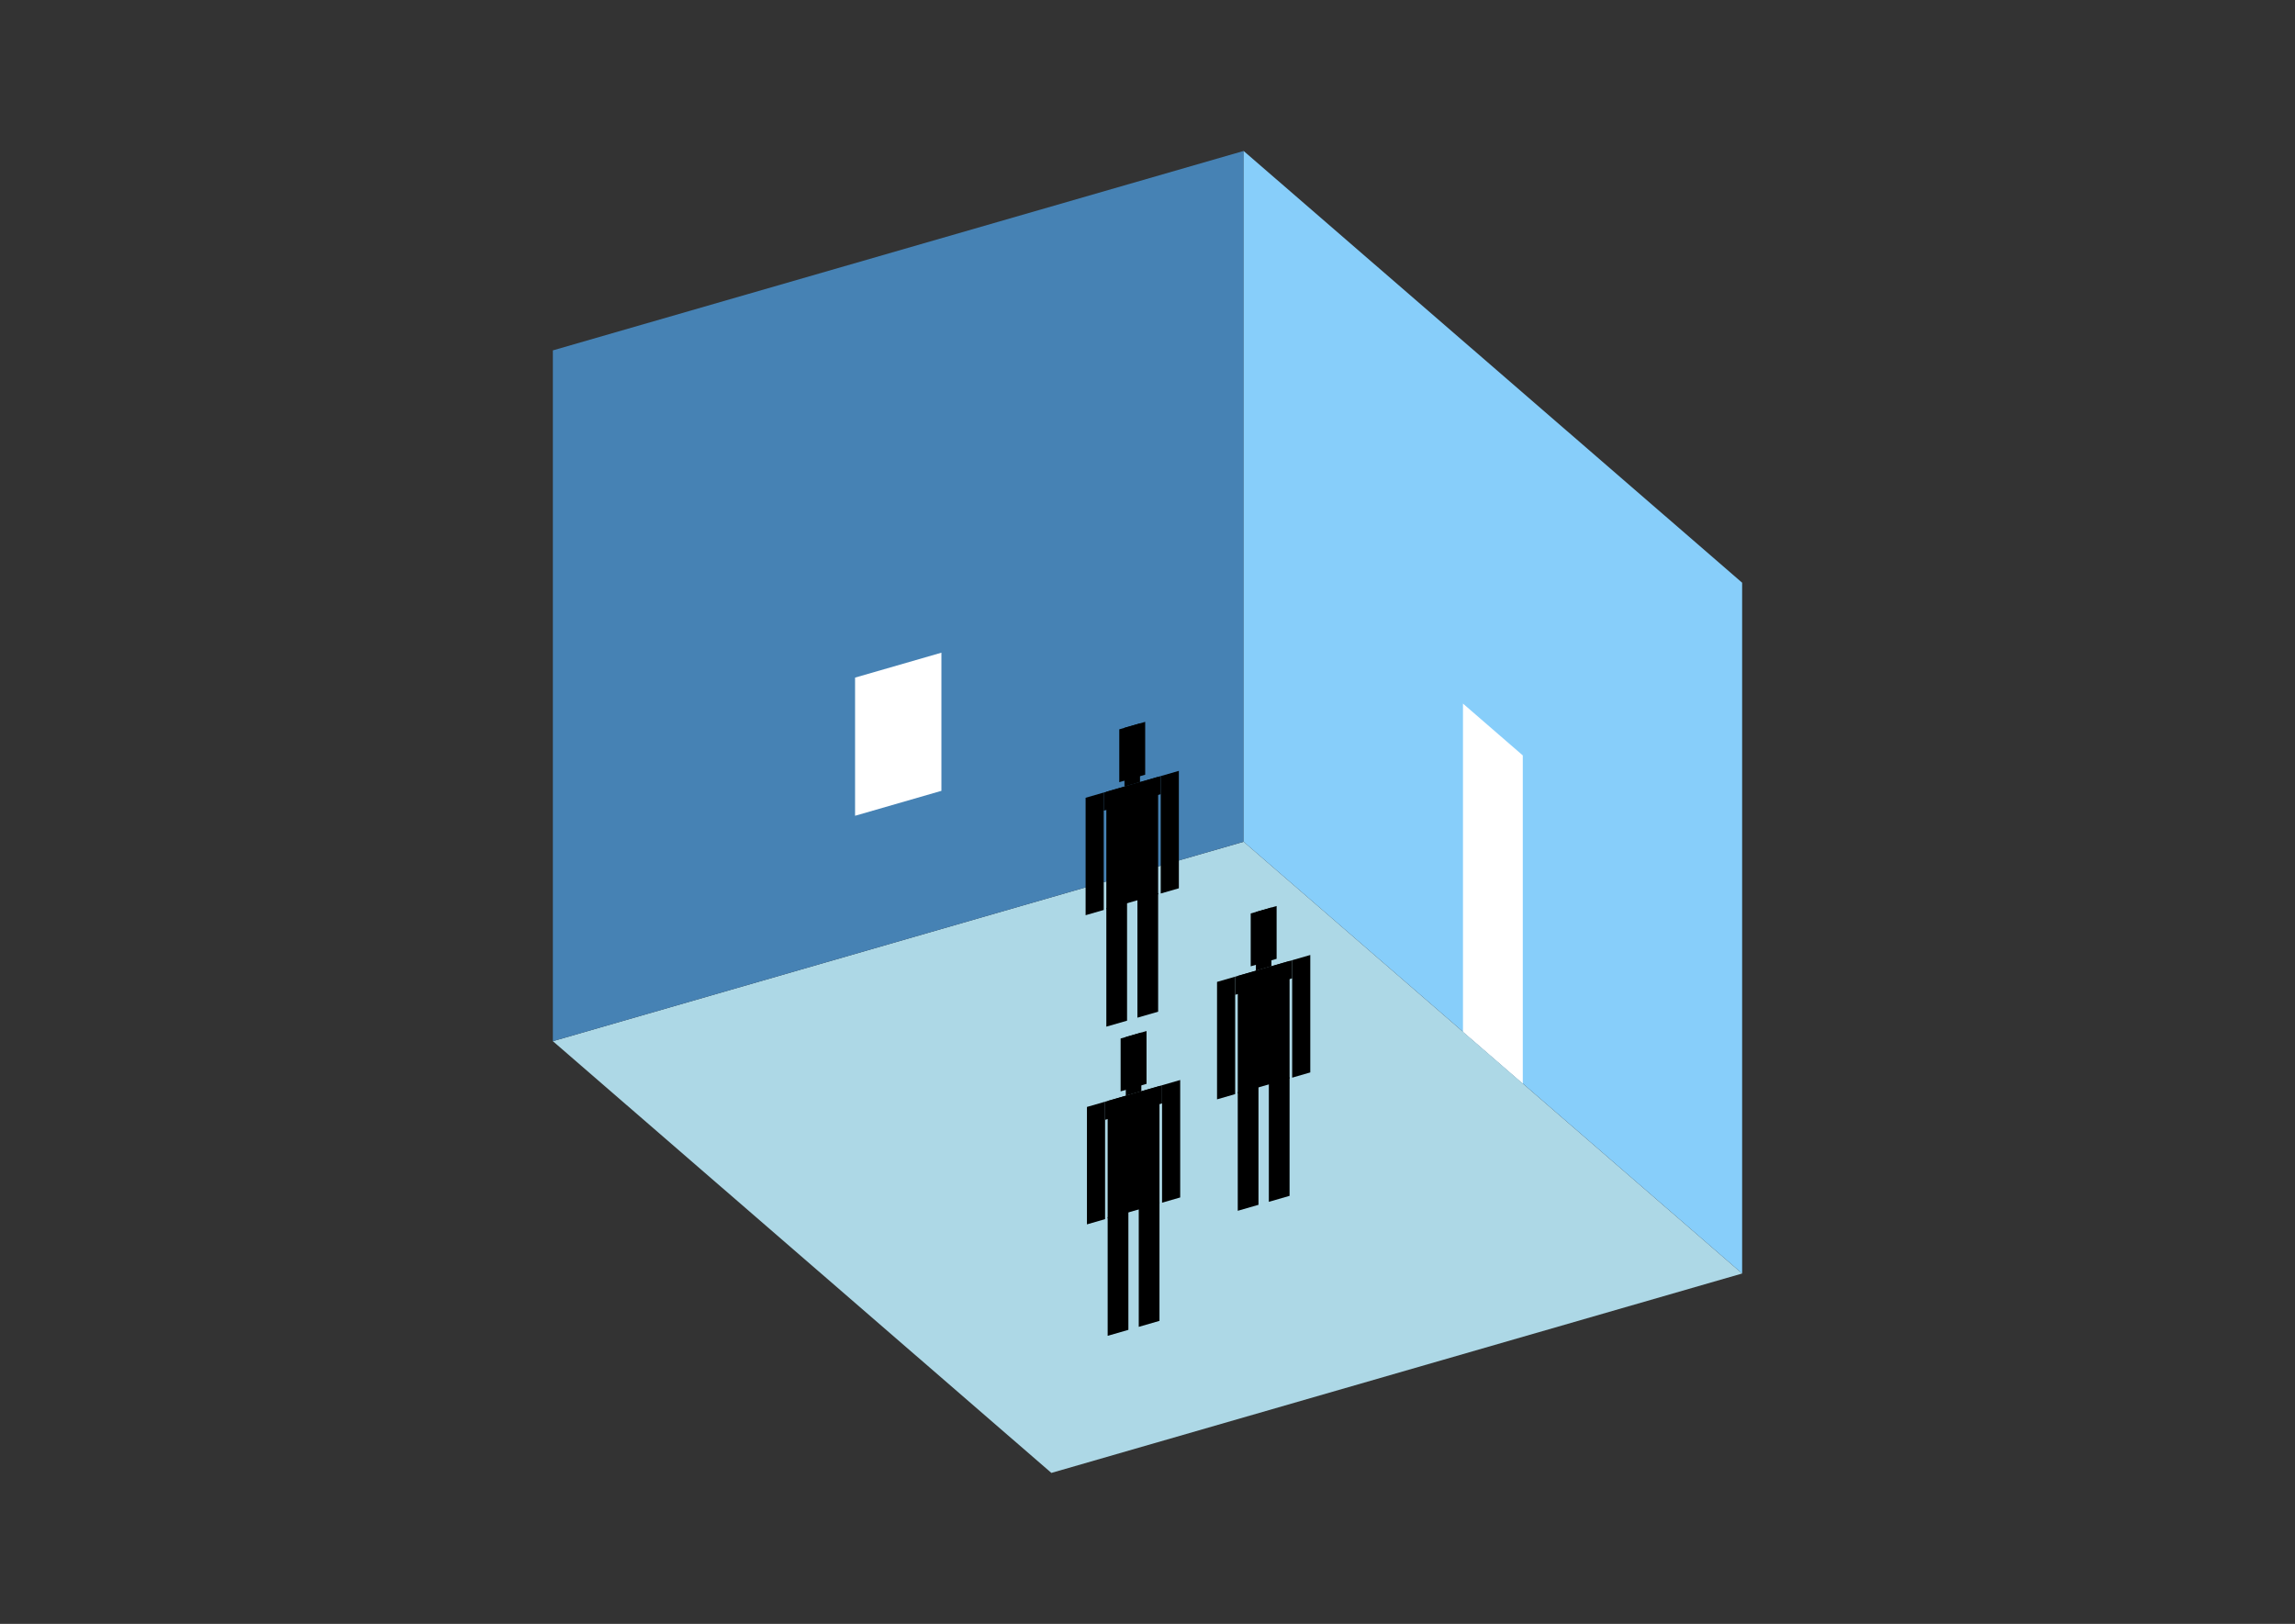 <?xml version="1.0" encoding="UTF-8"?>
<svg
  xmlns="http://www.w3.org/2000/svg"
  width="848"
  height="600"
  style="background-color:white"
>
  <rect width="100%" height="100%" fill="#333333" stroke="none"/>
  <polygon fill="lightblue" points="388.482,544.221 204.281,384.697 459.518,311.017 643.719,470.54" />
  <polygon fill="steelblue" points="204.281,384.697 204.281,129.46 459.518,55.779 459.518,311.017" />
  <polygon fill="lightskyblue" points="643.719,470.54 643.719,215.303 459.518,55.779 459.518,311.017" />
  <polygon fill="white" points="562.671,400.35 562.671,279.112 540.567,259.969 540.567,381.207" />
  <polygon fill="white" points="315.947,301.415 315.947,250.367 347.852,241.157 347.852,292.204" />
  <polygon fill="hsl(288.0,50.0%,70.716%)" points="408.79,379.334 408.79,335.51 416.447,333.3 416.447,377.124" />
  <polygon fill="hsl(288.0,50.0%,70.716%)" points="427.932,373.808 427.932,329.984 420.275,332.194 420.275,376.019" />
  <polygon fill="hsl(288.0,50.0%,70.716%)" points="401.132,338.154 401.132,294.764 407.832,292.83 407.832,336.22" />
  <polygon fill="hsl(288.0,50.0%,70.716%)" points="428.89,330.142 428.89,286.751 435.589,284.817 435.589,328.207" />
  <polygon fill="hsl(288.0,50.0%,70.716%)" points="407.832,299.53 407.832,292.83 428.89,286.751 428.89,293.451" />
  <polygon fill="hsl(288.0,50.0%,70.716%)" points="408.79,335.944 408.79,292.554 427.932,287.027 427.932,330.418" />
  <polygon fill="hsl(288.0,50.0%,70.716%)" points="413.575,289.003 413.575,269.477 423.147,266.714 423.147,286.239" />
  <polygon fill="hsl(288.0,50.0%,70.716%)" points="415.49,290.619 415.49,268.924 421.232,267.266 421.232,288.962" />
  <polygon fill="hsl(288.0,50.0%,51.427%)" points="457.351,447.371 457.351,403.546 465.008,401.336 465.008,445.16" />
  <polygon fill="hsl(288.0,50.0%,51.427%)" points="476.494,441.844 476.494,398.02 468.837,400.231 468.837,444.055" />
  <polygon fill="hsl(288.0,50.0%,51.427%)" points="449.694,406.191 449.694,362.8 456.394,360.866 456.394,404.257" />
  <polygon fill="hsl(288.0,50.0%,51.427%)" points="477.451,398.178 477.451,354.788 484.151,352.853 484.151,396.244" />
  <polygon fill="hsl(288.0,50.0%,51.427%)" points="456.394,367.566 456.394,360.866 477.451,354.788 477.451,361.488" />
  <polygon fill="hsl(288.0,50.0%,51.427%)" points="457.351,403.98 457.351,360.59 476.494,355.064 476.494,398.454" />
  <polygon fill="hsl(288.0,50.0%,51.427%)" points="462.137,357.039 462.137,337.513 471.708,334.75 471.708,354.276" />
  <polygon fill="hsl(288.0,50.0%,51.427%)" points="464.051,358.656 464.051,336.961 469.794,335.303 469.794,356.998" />
  <polygon fill="hsl(288.0,50.0%,43.829%)" points="409.282,493.567 409.282,449.743 416.939,447.533 416.939,491.357" />
  <polygon fill="hsl(288.0,50.0%,43.829%)" points="428.425,488.041 428.425,444.217 420.768,446.427 420.768,490.252" />
  <polygon fill="hsl(288.0,50.0%,43.829%)" points="401.625,452.387 401.625,408.997 408.325,407.063 408.325,450.453" />
  <polygon fill="hsl(288.0,50.0%,43.829%)" points="429.382,444.375 429.382,400.984 436.082,399.05 436.082,442.441" />
  <polygon fill="hsl(288.0,50.0%,43.829%)" points="408.325,413.763 408.325,407.063 429.382,400.984 429.382,407.684" />
  <polygon fill="hsl(288.0,50.0%,43.829%)" points="409.282,450.177 409.282,406.787 428.425,401.261 428.425,444.651" />
  <polygon fill="hsl(288.0,50.0%,43.829%)" points="414.068,403.236 414.068,383.71 423.639,380.947 423.639,400.473" />
  <polygon fill="hsl(288.0,50.0%,43.829%)" points="415.982,404.853 415.982,383.157 421.725,381.5 421.725,403.195" />
</svg>
